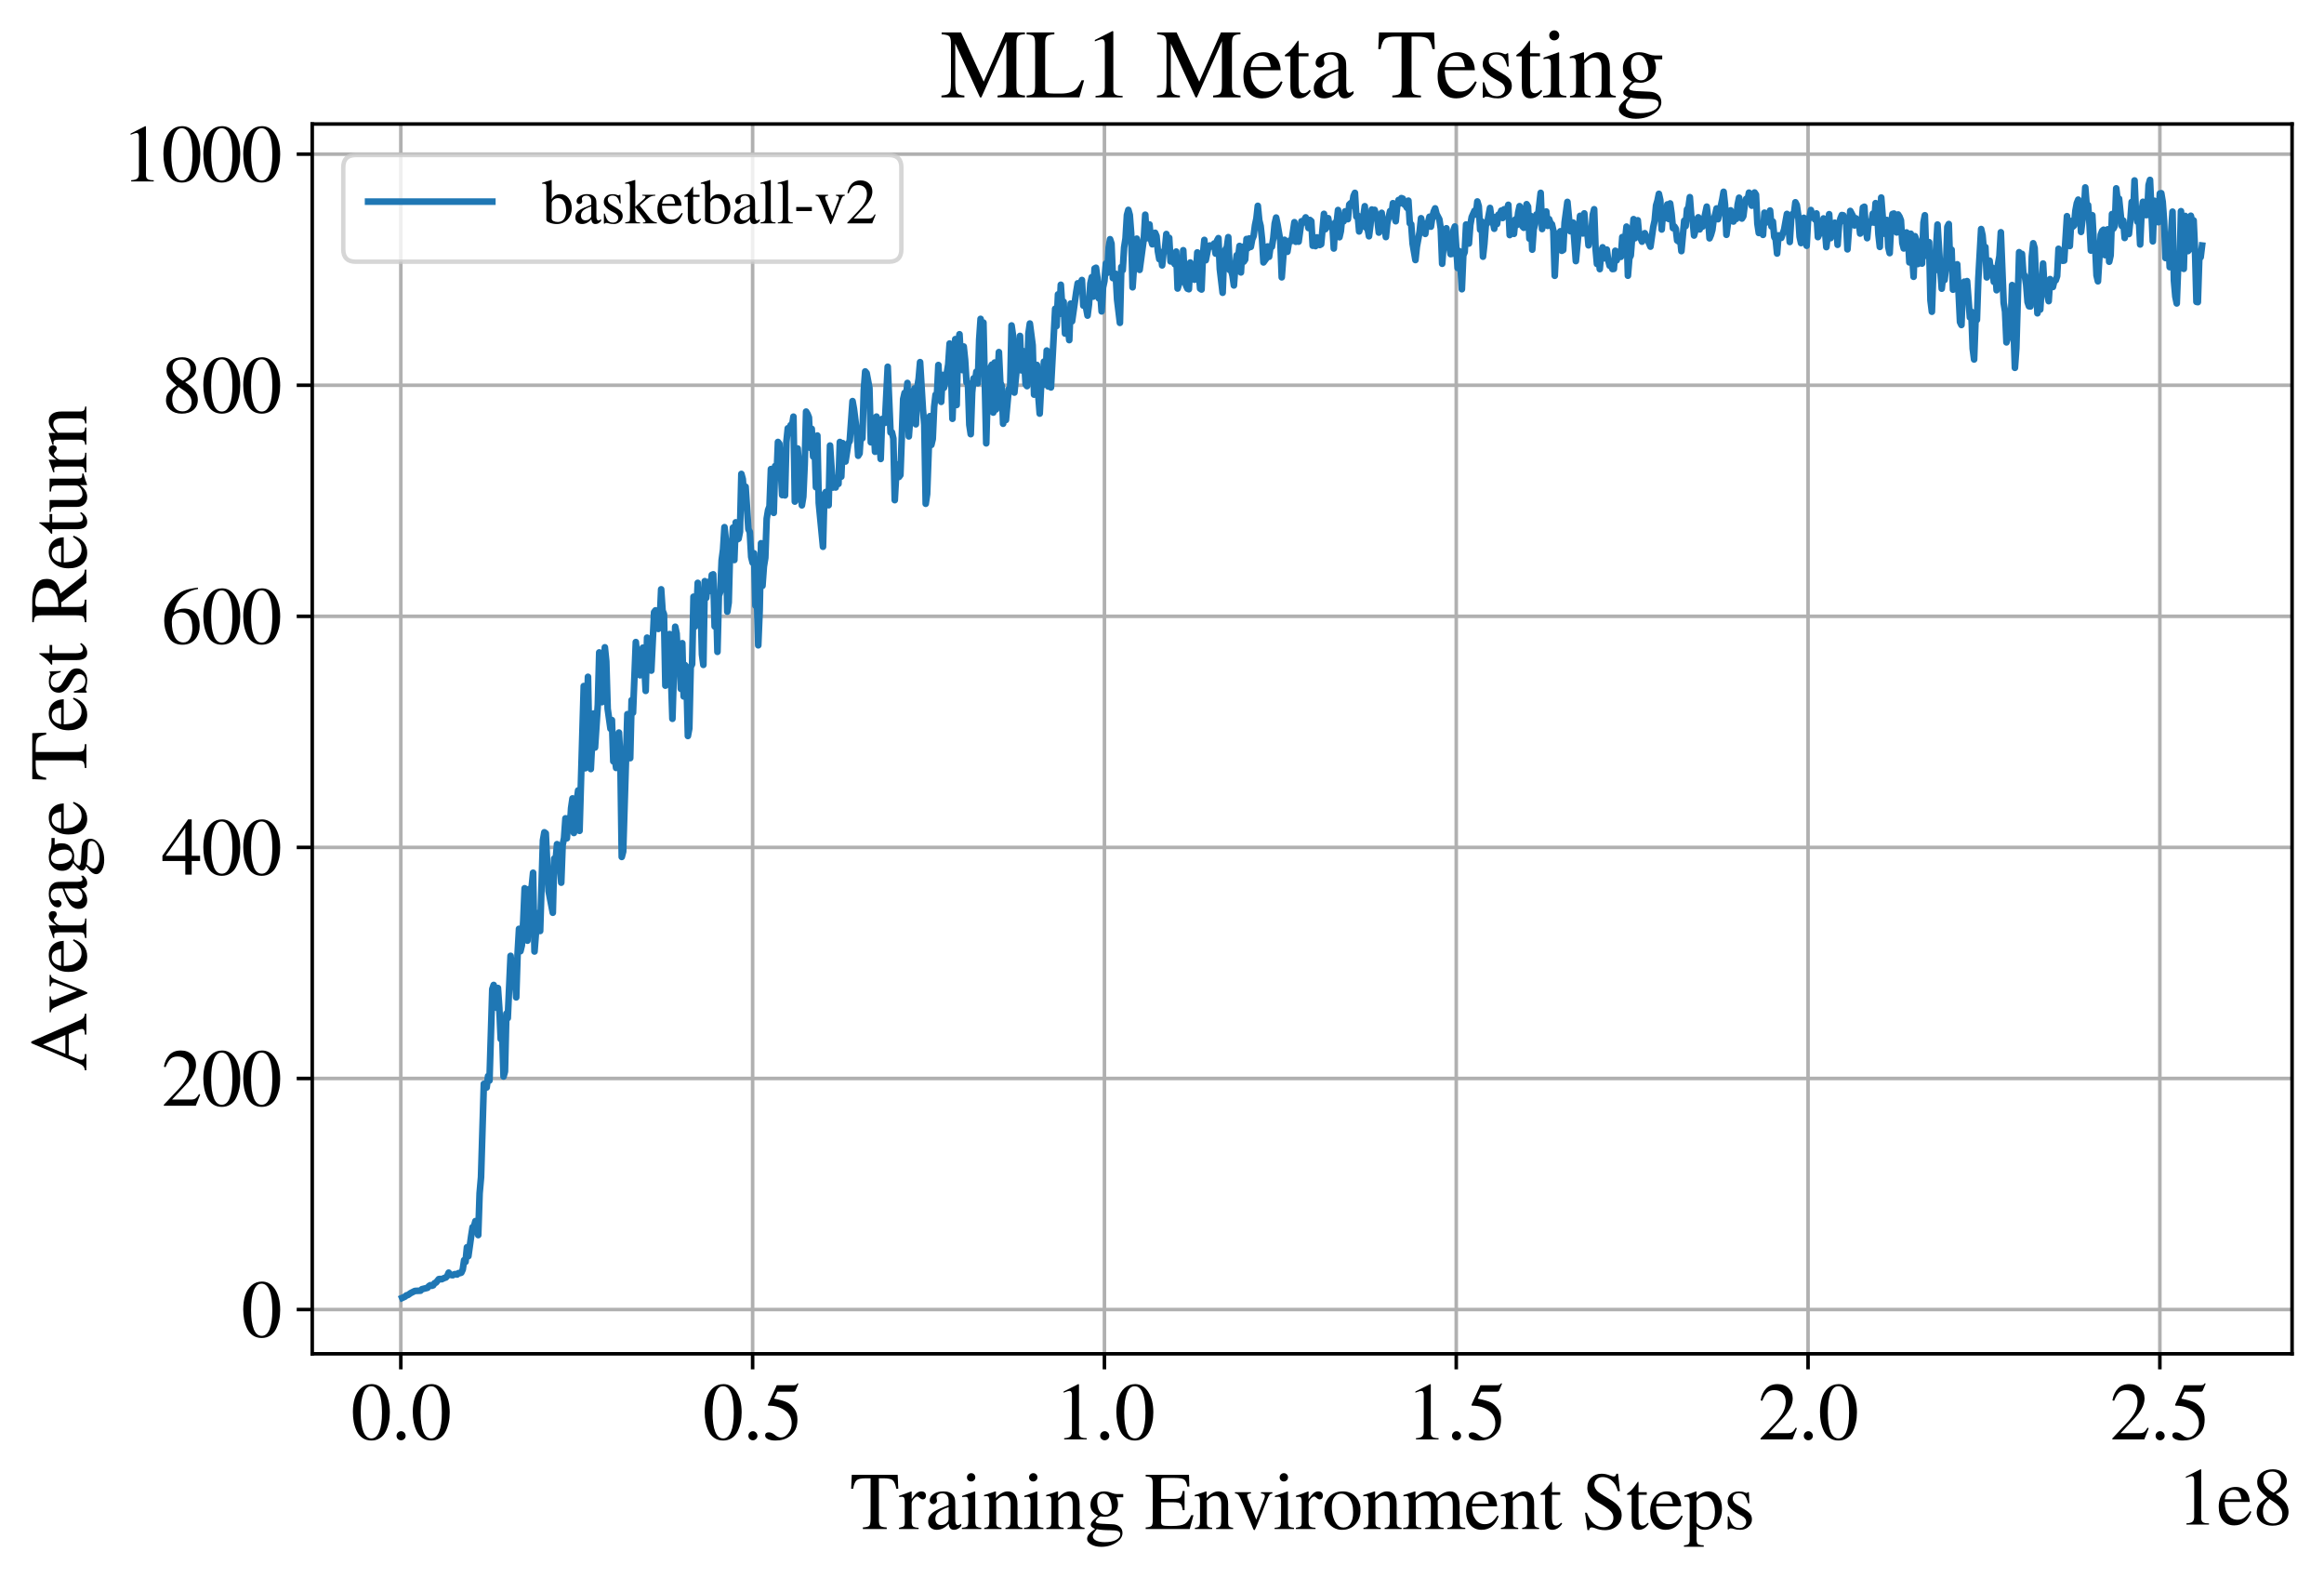 <?xml version="1.0" encoding="utf-8" standalone="no"?>
<!DOCTYPE svg PUBLIC "-//W3C//DTD SVG 1.1//EN"
  "http://www.w3.org/Graphics/SVG/1.1/DTD/svg11.dtd">
<svg xmlns:xlink="http://www.w3.org/1999/xlink" width="524pt" height="355.769pt" viewBox="0 0 524 355.769" xmlns="http://www.w3.org/2000/svg" version="1.1">
 <defs>
  <style type="text/css">*{stroke-linejoin: round; stroke-linecap: butt}</style>
 </defs>
 <g id="figure_1">
  <g id="patch_1">
   <path d="M 0 355.769 
L 524 355.769 
L 524 0 
L 0 0 
z
" style="fill: #ffffff"/>
  </g>
  <g id="axes_1">
   <g id="patch_2">
    <path d="M 70.4 305.152 
L 516.8 305.152 
L 516.8 27.952 
L 70.4 27.952 
z
" style="fill: #ffffff"/>
   </g>
   <g id="matplotlib.axis_1">
    <g id="xtick_1">
     <g id="line2d_1">
      <path d="M 90.374 305.152 
L 90.374 27.952 
" clip-path="url(#p42509409d6)" style="fill: none; stroke: #b0b0b0; stroke-width: 0.8; stroke-linecap: square"/>
     </g>
     <g id="line2d_2">
      <defs>
       <path id="m88dc1e7224" d="M 0 0 
L 0 3.5 
" style="stroke: #000000; stroke-width: 0.8"/>
      </defs>
      <g>
       <use xlink:href="#m88dc1e7224" x="90.374" y="305.152" style="stroke: #000000; stroke-width: 0.8"/>
      </g>
     </g>
     <g id="text_1">
      <!-- 0.0 -->
      <g transform="translate(79.124 324.446)scale(0.18 -0.18)">
       <defs>
        <path id="STIXGeneral-Regular-30" d="M 3046 2112 
Q 3046 1683 2963 1302 
Q 2880 922 2717 602 
Q 2554 282 2266 96 
Q 1978 -90 1600 -90 
Q 1210 -90 915 108 
Q 621 307 461 640 
Q 301 973 227 1350 
Q 154 1728 154 2150 
Q 154 2746 301 3222 
Q 448 3699 790 4012 
Q 1133 4326 1626 4326 
Q 2253 4326 2649 3712 
Q 3046 3098 3046 2112 
z
M 2432 2080 
Q 2432 3091 2217 3625 
Q 2003 4160 1587 4160 
Q 1190 4160 979 3622 
Q 768 3085 768 2106 
Q 768 1120 979 598 
Q 1190 77 1600 77 
Q 2003 77 2217 598 
Q 2432 1120 2432 2080 
z
" transform="scale(0.016)"/>
        <path id="STIXGeneral-Regular-2e" d="M 1158 275 
Q 1158 134 1052 32 
Q 947 -70 800 -70 
Q 653 -70 550 32 
Q 448 134 448 281 
Q 448 429 553 534 
Q 659 640 806 640 
Q 947 640 1052 531 
Q 1158 422 1158 275 
z
" transform="scale(0.016)"/>
       </defs>
       <use xlink:href="#STIXGeneral-Regular-30"/>
       <use xlink:href="#STIXGeneral-Regular-2e" x="50"/>
       <use xlink:href="#STIXGeneral-Regular-30" x="75"/>
      </g>
     </g>
    </g>
    <g id="xtick_2">
     <g id="line2d_3">
      <path d="M 169.697 305.152 
L 169.697 27.952 
" clip-path="url(#p42509409d6)" style="fill: none; stroke: #b0b0b0; stroke-width: 0.8; stroke-linecap: square"/>
     </g>
     <g id="line2d_4">
      <g>
       <use xlink:href="#m88dc1e7224" x="169.697" y="305.152" style="stroke: #000000; stroke-width: 0.8"/>
      </g>
     </g>
     <g id="text_2">
      <!-- 0.5 -->
      <g transform="translate(158.447 324.446)scale(0.18 -0.18)">
       <defs>
        <path id="STIXGeneral-Regular-35" d="M 2803 4358 
L 2573 3814 
Q 2534 3731 2400 3731 
L 1158 3731 
L 902 3187 
Q 1606 3053 1920 2896 
Q 2234 2739 2502 2368 
Q 2726 2061 2726 1555 
Q 2726 1094 2576 780 
Q 2426 467 2099 224 
Q 1664 -90 1011 -90 
Q 646 -90 422 19 
Q 198 128 198 307 
Q 198 550 486 550 
Q 717 550 960 352 
Q 1210 147 1414 147 
Q 1747 147 2012 480 
Q 2278 813 2278 1229 
Q 2278 1843 1850 2189 
Q 1293 2637 486 2637 
Q 410 2637 410 2688 
L 416 2720 
L 1114 4237 
L 2438 4237 
Q 2547 4237 2608 4269 
Q 2669 4301 2746 4403 
L 2803 4358 
z
" transform="scale(0.016)"/>
       </defs>
       <use xlink:href="#STIXGeneral-Regular-30"/>
       <use xlink:href="#STIXGeneral-Regular-2e" x="50"/>
       <use xlink:href="#STIXGeneral-Regular-35" x="75"/>
      </g>
     </g>
    </g>
    <g id="xtick_3">
     <g id="line2d_5">
      <path d="M 249.02 305.152 
L 249.02 27.952 
" clip-path="url(#p42509409d6)" style="fill: none; stroke: #b0b0b0; stroke-width: 0.8; stroke-linecap: square"/>
     </g>
     <g id="line2d_6">
      <g>
       <use xlink:href="#m88dc1e7224" x="249.02" y="305.152" style="stroke: #000000; stroke-width: 0.8"/>
      </g>
     </g>
     <g id="text_3">
      <!-- 1.0 -->
      <g transform="translate(237.77 324.446)scale(0.18 -0.18)">
       <defs>
        <path id="STIXGeneral-Regular-31" d="M 2522 0 
L 755 0 
L 755 96 
Q 1107 115 1235 227 
Q 1363 339 1363 608 
L 1363 3482 
Q 1363 3795 1171 3795 
Q 1082 3795 883 3718 
L 710 3654 
L 710 3744 
L 1856 4326 
L 1914 4307 
L 1914 486 
Q 1914 275 2042 185 
Q 2170 96 2522 96 
L 2522 0 
z
" transform="scale(0.016)"/>
       </defs>
       <use xlink:href="#STIXGeneral-Regular-31"/>
       <use xlink:href="#STIXGeneral-Regular-2e" x="50"/>
       <use xlink:href="#STIXGeneral-Regular-30" x="75"/>
      </g>
     </g>
    </g>
    <g id="xtick_4">
     <g id="line2d_7">
      <path d="M 328.344 305.152 
L 328.344 27.952 
" clip-path="url(#p42509409d6)" style="fill: none; stroke: #b0b0b0; stroke-width: 0.8; stroke-linecap: square"/>
     </g>
     <g id="line2d_8">
      <g>
       <use xlink:href="#m88dc1e7224" x="328.344" y="305.152" style="stroke: #000000; stroke-width: 0.8"/>
      </g>
     </g>
     <g id="text_4">
      <!-- 1.5 -->
      <g transform="translate(317.094 324.446)scale(0.18 -0.18)">
       <use xlink:href="#STIXGeneral-Regular-31"/>
       <use xlink:href="#STIXGeneral-Regular-2e" x="50"/>
       <use xlink:href="#STIXGeneral-Regular-35" x="75"/>
      </g>
     </g>
    </g>
    <g id="xtick_5">
     <g id="line2d_9">
      <path d="M 407.667 305.152 
L 407.667 27.952 
" clip-path="url(#p42509409d6)" style="fill: none; stroke: #b0b0b0; stroke-width: 0.8; stroke-linecap: square"/>
     </g>
     <g id="line2d_10">
      <g>
       <use xlink:href="#m88dc1e7224" x="407.667" y="305.152" style="stroke: #000000; stroke-width: 0.8"/>
      </g>
     </g>
     <g id="text_5">
      <!-- 2.0 -->
      <g transform="translate(396.417 324.446)scale(0.18 -0.18)">
       <defs>
        <path id="STIXGeneral-Regular-32" d="M 3034 877 
L 2688 0 
L 186 0 
L 186 77 
L 1325 1286 
Q 1773 1754 1965 2144 
Q 2157 2534 2157 2950 
Q 2157 3379 1920 3616 
Q 1683 3853 1267 3853 
Q 922 3853 720 3673 
Q 518 3494 326 3021 
L 192 3053 
Q 301 3648 630 3987 
Q 960 4326 1523 4326 
Q 2054 4326 2380 4006 
Q 2707 3686 2707 3200 
Q 2707 2477 1888 1613 
L 832 486 
L 2330 486 
Q 2541 486 2665 569 
Q 2790 653 2944 915 
L 3034 877 
z
" transform="scale(0.016)"/>
       </defs>
       <use xlink:href="#STIXGeneral-Regular-32"/>
       <use xlink:href="#STIXGeneral-Regular-2e" x="50"/>
       <use xlink:href="#STIXGeneral-Regular-30" x="75"/>
      </g>
     </g>
    </g>
    <g id="xtick_6">
     <g id="line2d_11">
      <path d="M 486.99 305.152 
L 486.99 27.952 
" clip-path="url(#p42509409d6)" style="fill: none; stroke: #b0b0b0; stroke-width: 0.8; stroke-linecap: square"/>
     </g>
     <g id="line2d_12">
      <g>
       <use xlink:href="#m88dc1e7224" x="486.99" y="305.152" style="stroke: #000000; stroke-width: 0.8"/>
      </g>
     </g>
     <g id="text_6">
      <!-- 2.5 -->
      <g transform="translate(475.74 324.446)scale(0.18 -0.18)">
       <use xlink:href="#STIXGeneral-Regular-32"/>
       <use xlink:href="#STIXGeneral-Regular-2e" x="50"/>
       <use xlink:href="#STIXGeneral-Regular-35" x="75"/>
      </g>
     </g>
    </g>
    <g id="text_7">
     <!-- Training Environment Steps -->
     <g transform="translate(191.605 344.646)scale(0.18 -0.18)">
      <defs>
       <path id="STIXGeneral-Regular-54" d="M 3795 3149 
L 3642 3149 
Q 3539 3674 3353 3821 
Q 3168 3968 2656 3968 
L 2278 3968 
L 2278 710 
Q 2278 346 2387 243 
Q 2496 141 2893 122 
L 2893 0 
L 1024 0 
L 1024 122 
Q 1427 147 1526 256 
Q 1626 365 1626 787 
L 1626 3968 
L 1242 3968 
Q 723 3968 540 3817 
Q 358 3667 262 3149 
L 109 3149 
L 154 4237 
L 3750 4237 
L 3795 3149 
z
" transform="scale(0.016)"/>
       <path id="STIXGeneral-Regular-72" d="M 1024 2931 
L 1024 2342 
Q 1267 2688 1430 2816 
Q 1594 2944 1792 2944 
Q 1958 2944 2051 2854 
Q 2144 2765 2144 2605 
Q 2144 2470 2077 2393 
Q 2010 2317 1894 2317 
Q 1773 2317 1638 2445 
Q 1536 2541 1472 2541 
Q 1338 2541 1181 2355 
Q 1024 2170 1024 2016 
L 1024 576 
Q 1024 301 1133 205 
Q 1242 109 1568 96 
L 1568 0 
L 32 0 
L 32 96 
Q 339 154 412 224 
Q 486 294 486 538 
L 486 2138 
Q 486 2349 438 2435 
Q 390 2522 269 2522 
Q 166 2522 45 2496 
L 45 2598 
Q 448 2726 992 2944 
L 1024 2931 
z
" transform="scale(0.016)"/>
       <path id="STIXGeneral-Regular-61" d="M 2829 422 
L 2829 243 
Q 2586 -64 2253 -64 
Q 1888 -64 1843 403 
L 1837 403 
Q 1427 -64 909 -64 
Q 608 -64 422 112 
Q 237 288 237 602 
Q 237 1050 685 1350 
Q 992 1555 1837 1869 
L 1837 2214 
Q 1837 2502 1699 2646 
Q 1562 2790 1338 2790 
Q 1146 2790 1018 2697 
Q 890 2605 890 2477 
Q 890 2419 909 2348 
Q 928 2278 928 2208 
Q 928 2112 841 2029 
Q 755 1946 634 1946 
Q 525 1946 441 2029 
Q 358 2112 358 2240 
Q 358 2547 685 2752 
Q 986 2944 1421 2944 
Q 1939 2944 2176 2656 
Q 2291 2522 2323 2384 
Q 2355 2246 2355 1946 
L 2355 723 
Q 2355 301 2554 301 
Q 2682 301 2829 422 
z
M 1837 813 
L 1837 1715 
Q 1248 1510 1018 1293 
Q 800 1094 800 800 
Q 800 557 921 432 
Q 1043 307 1242 307 
Q 1453 307 1613 410 
Q 1747 506 1792 589 
Q 1837 672 1837 813 
z
" transform="scale(0.016)"/>
       <path id="STIXGeneral-Regular-69" d="M 1152 4045 
Q 1152 3904 1056 3811 
Q 960 3718 819 3718 
Q 685 3718 592 3811 
Q 499 3904 499 4045 
Q 499 4179 595 4275 
Q 691 4371 826 4371 
Q 966 4371 1059 4275 
Q 1152 4179 1152 4045 
z
M 1619 0 
L 102 0 
L 102 96 
Q 435 115 521 211 
Q 608 307 608 666 
L 608 2118 
Q 608 2342 563 2432 
Q 518 2522 397 2522 
Q 243 2522 128 2490 
L 128 2592 
L 1120 2944 
L 1146 2918 
L 1146 672 
Q 1146 314 1226 218 
Q 1306 122 1619 96 
L 1619 0 
z
" transform="scale(0.016)"/>
       <path id="STIXGeneral-Regular-6e" d="M 3104 0 
L 1773 0 
L 1779 96 
Q 2016 115 2096 233 
Q 2176 352 2176 672 
L 2176 1946 
Q 2176 2592 1709 2592 
Q 1549 2592 1408 2515 
Q 1267 2438 1050 2227 
L 1050 461 
Q 1050 269 1136 192 
Q 1222 115 1466 96 
L 1466 0 
L 115 0 
L 115 96 
Q 358 115 435 214 
Q 512 314 512 602 
L 512 2157 
Q 512 2394 467 2483 
Q 422 2573 288 2573 
Q 160 2573 102 2547 
L 102 2656 
Q 550 2784 979 2944 
L 1030 2925 
L 1030 2426 
L 1037 2426 
Q 1491 2944 1958 2944 
Q 2323 2944 2518 2688 
Q 2714 2432 2714 1958 
L 2714 544 
Q 2714 288 2790 205 
Q 2867 122 3104 96 
L 3104 0 
z
" transform="scale(0.016)"/>
       <path id="STIXGeneral-Regular-67" d="M 3008 2483 
L 2477 2483 
Q 2598 2208 2598 1946 
Q 2598 1453 2265 1203 
Q 1933 954 1600 954 
Q 1530 954 1357 973 
L 1235 986 
Q 1107 947 979 812 
Q 851 678 851 582 
Q 851 435 1350 410 
L 2176 371 
Q 2528 358 2739 172 
Q 2950 -13 2950 -314 
Q 2950 -685 2566 -986 
Q 2035 -1395 1286 -1395 
Q 826 -1395 502 -1212 
Q 179 -1030 179 -774 
Q 179 -595 320 -419 
Q 461 -243 806 6 
Q 602 102 534 172 
Q 467 243 467 346 
Q 467 531 762 787 
Q 909 915 1037 1043 
Q 717 1203 579 1401 
Q 442 1600 442 1901 
Q 442 2336 752 2640 
Q 1062 2944 1510 2944 
Q 1766 2944 2022 2848 
L 2163 2797 
Q 2349 2733 2515 2733 
L 3008 2733 
L 3008 2483 
z
M 973 2163 
L 973 2144 
Q 973 1683 1155 1398 
Q 1338 1114 1632 1114 
Q 1850 1114 1978 1270 
Q 2106 1427 2106 1690 
Q 2106 2112 1914 2464 
Q 1754 2765 1446 2765 
Q 1222 2765 1097 2605 
Q 973 2445 973 2163 
z
M 2771 -410 
Q 2771 -230 2595 -163 
Q 2419 -96 1978 -96 
Q 1344 -96 941 -13 
Q 749 -243 688 -348 
Q 627 -454 627 -563 
Q 627 -774 880 -902 
Q 1133 -1030 1555 -1030 
Q 2099 -1030 2435 -860 
Q 2771 -691 2771 -410 
z
" transform="scale(0.016)"/>
       <path id="STIXGeneral-Regular-20" transform="scale(0.016)"/>
       <path id="STIXGeneral-Regular-45" d="M 3821 1082 
L 3526 0 
L 77 0 
L 77 122 
Q 442 147 538 252 
Q 634 358 634 730 
L 634 3520 
Q 634 3878 534 3987 
Q 435 4096 77 4115 
L 77 4237 
L 3469 4237 
L 3494 3322 
L 3334 3322 
Q 3264 3750 3085 3872 
Q 2906 3994 2349 3994 
L 1510 3994 
Q 1370 3994 1328 3952 
Q 1286 3910 1286 3763 
L 1286 2355 
L 2253 2355 
Q 2656 2355 2787 2470 
Q 2918 2586 2976 2970 
L 3123 2970 
L 3123 1472 
L 2976 1472 
Q 2918 1875 2790 1984 
Q 2662 2093 2253 2093 
L 1286 2093 
L 1286 538 
Q 1286 346 1420 291 
Q 1555 237 1933 237 
L 2163 237 
Q 2848 237 3136 403 
Q 3424 570 3642 1082 
L 3821 1082 
z
" transform="scale(0.016)"/>
       <path id="STIXGeneral-Regular-76" d="M 3053 2880 
L 3053 2784 
Q 2906 2771 2835 2688 
Q 2765 2605 2637 2285 
L 1818 230 
Q 1690 -90 1638 -90 
Q 1587 -90 1523 77 
Q 1510 96 1497 141 
Q 1485 186 1472 211 
L 704 2048 
Q 499 2534 403 2652 
Q 307 2771 122 2784 
L 122 2880 
L 1376 2880 
L 1376 2784 
Q 1210 2771 1146 2732 
Q 1082 2694 1082 2611 
Q 1082 2509 1139 2368 
L 1792 730 
L 2426 2387 
Q 2464 2483 2464 2579 
Q 2464 2758 2163 2784 
L 2163 2880 
L 3053 2880 
z
" transform="scale(0.016)"/>
       <path id="STIXGeneral-Regular-6f" d="M 3008 1478 
Q 3008 806 2608 371 
Q 2208 -64 1568 -64 
Q 979 -64 582 368 
Q 186 800 186 1459 
Q 186 2125 582 2534 
Q 979 2944 1626 2944 
Q 2221 2944 2614 2537 
Q 3008 2131 3008 1478 
z
M 2432 1306 
Q 2432 2035 2112 2445 
Q 1856 2765 1504 2765 
Q 1171 2765 966 2493 
Q 762 2221 762 1747 
Q 762 928 1101 435 
Q 1318 115 1677 115 
Q 2029 115 2230 432 
Q 2432 749 2432 1306 
z
" transform="scale(0.016)"/>
       <path id="STIXGeneral-Regular-6d" d="M 4960 0 
L 3565 0 
L 3565 96 
Q 3834 122 3907 208 
Q 3981 294 3981 576 
L 3981 1894 
Q 3981 2278 3869 2444 
Q 3757 2611 3488 2611 
Q 3264 2611 3107 2521 
Q 2950 2432 2803 2221 
L 2803 608 
Q 2803 301 2896 201 
Q 2989 102 3264 96 
L 3264 0 
L 1830 0 
L 1830 96 
Q 2112 115 2189 188 
Q 2266 262 2266 550 
L 2266 1901 
Q 2266 2611 1850 2611 
Q 1670 2611 1468 2531 
Q 1267 2451 1171 2336 
Q 1088 2240 1088 2227 
L 1088 448 
Q 1088 243 1177 176 
Q 1267 109 1523 96 
L 1523 0 
L 102 0 
L 102 96 
Q 371 102 460 195 
Q 550 288 550 563 
L 550 2150 
Q 550 2387 499 2480 
Q 448 2573 326 2573 
Q 230 2573 122 2547 
L 122 2656 
Q 557 2778 1011 2944 
L 1062 2925 
L 1062 2451 
L 1075 2451 
Q 1363 2752 1584 2848 
Q 1805 2944 2054 2944 
Q 2560 2944 2733 2406 
Q 3232 2944 3776 2944 
Q 4518 2944 4518 1792 
L 4518 493 
Q 4518 282 4582 202 
Q 4646 122 4794 109 
L 4960 96 
L 4960 0 
z
" transform="scale(0.016)"/>
       <path id="STIXGeneral-Regular-65" d="M 2611 1050 
L 2714 1005 
Q 2330 -64 1376 -64 
Q 813 -64 486 329 
Q 160 723 160 1389 
Q 160 2074 525 2509 
Q 890 2944 1485 2944 
Q 2061 2944 2374 2502 
Q 2560 2246 2592 1773 
L 621 1773 
Q 646 1370 700 1158 
Q 755 947 915 730 
Q 1184 378 1626 378 
Q 1939 378 2153 531 
Q 2368 685 2611 1050 
z
M 634 1978 
L 1939 1978 
Q 1882 2381 1750 2547 
Q 1619 2714 1312 2714 
Q 1043 2714 864 2525 
Q 685 2336 634 1978 
z
" transform="scale(0.016)"/>
       <path id="STIXGeneral-Regular-74" d="M 1702 493 
L 1786 422 
Q 1478 -64 1011 -64 
Q 448 -64 448 749 
L 448 2675 
L 109 2675 
Q 83 2694 83 2720 
Q 83 2771 192 2842 
Q 435 2982 813 3526 
Q 826 3546 874 3606 
Q 922 3667 941 3706 
Q 986 3706 986 3622 
L 986 2880 
L 1632 2880 
L 1632 2675 
L 986 2675 
L 986 845 
Q 986 538 1062 403 
Q 1139 269 1318 269 
Q 1510 269 1702 493 
z
" transform="scale(0.016)"/>
       <path id="STIXGeneral-Regular-53" d="M 3002 2963 
L 2842 2963 
Q 2733 3360 2579 3565 
Q 2189 4064 1651 4064 
Q 1357 4064 1181 3894 
Q 1005 3725 1005 3456 
Q 1005 3328 1069 3206 
Q 1133 3085 1206 2998 
Q 1280 2912 1465 2784 
Q 1651 2656 1766 2589 
Q 1882 2522 2150 2362 
Q 2669 2061 2905 1763 
Q 3142 1466 3142 1107 
Q 3142 576 2771 243 
Q 2400 -90 1837 -90 
Q 1421 -90 1082 58 
Q 915 128 781 128 
Q 704 128 653 70 
Q 602 13 602 -83 
L 461 -83 
L 275 1274 
L 416 1274 
Q 845 141 1734 141 
Q 2074 141 2285 342 
Q 2496 544 2496 858 
Q 2496 1158 2310 1363 
Q 2003 1696 1235 2106 
Q 454 2522 454 3206 
Q 454 3718 768 4022 
Q 1082 4326 1568 4326 
Q 1907 4326 2240 4186 
Q 2413 4109 2522 4109 
Q 2688 4109 2726 4326 
L 2861 4326 
L 3002 2963 
z
" transform="scale(0.016)"/>
       <path id="STIXGeneral-Regular-70" d="M 1018 2931 
L 1018 2438 
Q 1421 2944 1939 2944 
Q 2406 2944 2707 2560 
Q 3008 2176 3008 1581 
Q 3008 883 2621 409 
Q 2234 -64 1664 -64 
Q 1466 -64 1328 -6 
Q 1190 51 1018 211 
L 1018 -794 
Q 1018 -1094 1120 -1180 
Q 1222 -1267 1581 -1274 
L 1581 -1389 
L 32 -1389 
L 32 -1280 
Q 314 -1254 397 -1171 
Q 480 -1088 480 -838 
L 480 2157 
Q 480 2381 429 2451 
Q 378 2522 218 2522 
Q 115 2522 58 2515 
L 58 2618 
Q 506 2752 979 2944 
L 1018 2931 
z
M 1018 2138 
L 1018 563 
Q 1018 422 1238 281 
Q 1459 141 1683 141 
Q 2029 141 2243 467 
Q 2458 794 2458 1325 
Q 2458 1888 2243 2224 
Q 2029 2560 1670 2560 
Q 1446 2560 1232 2419 
Q 1018 2278 1018 2138 
z
" transform="scale(0.016)"/>
       <path id="STIXGeneral-Regular-73" d="M 998 1926 
L 1664 1523 
Q 1984 1331 2105 1164 
Q 2227 998 2227 736 
Q 2227 416 1961 176 
Q 1696 -64 1331 -64 
Q 1030 -64 864 -6 
Q 691 51 570 51 
Q 461 51 416 -26 
L 333 -26 
L 333 979 
L 435 979 
Q 538 512 730 294 
Q 922 77 1248 77 
Q 1485 77 1632 211 
Q 1779 346 1779 550 
Q 1779 845 1440 1030 
L 1094 1222 
Q 326 1651 326 2150 
Q 326 2522 566 2730 
Q 806 2938 1210 2938 
Q 1491 2938 1638 2867 
Q 1754 2816 1818 2816 
Q 1862 2816 1920 2880 
L 1990 2880 
L 2022 2010 
L 1926 2010 
Q 1818 2445 1654 2621 
Q 1491 2797 1203 2797 
Q 986 2797 854 2688 
Q 723 2579 723 2362 
Q 723 2253 796 2128 
Q 870 2003 998 1926 
z
" transform="scale(0.016)"/>
      </defs>
      <use xlink:href="#STIXGeneral-Regular-54"/>
      <use xlink:href="#STIXGeneral-Regular-72" x="61.1"/>
      <use xlink:href="#STIXGeneral-Regular-61" x="94.4"/>
      <use xlink:href="#STIXGeneral-Regular-69" x="138.8"/>
      <use xlink:href="#STIXGeneral-Regular-6e" x="166.6"/>
      <use xlink:href="#STIXGeneral-Regular-69" x="216.6"/>
      <use xlink:href="#STIXGeneral-Regular-6e" x="244.4"/>
      <use xlink:href="#STIXGeneral-Regular-67" x="294.4"/>
      <use xlink:href="#STIXGeneral-Regular-20" x="344.4"/>
      <use xlink:href="#STIXGeneral-Regular-45" x="369.4"/>
      <use xlink:href="#STIXGeneral-Regular-6e" x="430.5"/>
      <use xlink:href="#STIXGeneral-Regular-76" x="480.5"/>
      <use xlink:href="#STIXGeneral-Regular-69" x="530.5"/>
      <use xlink:href="#STIXGeneral-Regular-72" x="558.3"/>
      <use xlink:href="#STIXGeneral-Regular-6f" x="591.6"/>
      <use xlink:href="#STIXGeneral-Regular-6e" x="641.6"/>
      <use xlink:href="#STIXGeneral-Regular-6d" x="691.6"/>
      <use xlink:href="#STIXGeneral-Regular-65" x="769.4"/>
      <use xlink:href="#STIXGeneral-Regular-6e" x="813.8"/>
      <use xlink:href="#STIXGeneral-Regular-74" x="863.8"/>
      <use xlink:href="#STIXGeneral-Regular-20" x="891.6"/>
      <use xlink:href="#STIXGeneral-Regular-53" x="916.6"/>
      <use xlink:href="#STIXGeneral-Regular-74" x="972.2"/>
      <use xlink:href="#STIXGeneral-Regular-65" x="1000"/>
      <use xlink:href="#STIXGeneral-Regular-70" x="1044.4"/>
      <use xlink:href="#STIXGeneral-Regular-73" x="1094.4"/>
     </g>
    </g>
    <g id="text_8">
     <!-- 1e8 -->
     <g transform="translate(490.807 343.646)scale(0.18 -0.18)">
      <defs>
       <path id="STIXGeneral-Regular-38" d="M 2848 992 
Q 2848 499 2505 204 
Q 2163 -90 1587 -90 
Q 1050 -90 704 204 
Q 358 499 358 954 
Q 358 1293 524 1533 
Q 691 1773 1190 2125 
Q 710 2522 553 2765 
Q 397 3008 397 3328 
Q 397 3782 745 4054 
Q 1094 4326 1638 4326 
Q 2106 4326 2410 4060 
Q 2714 3795 2714 3411 
Q 2714 3059 2531 2848 
Q 2349 2637 1856 2374 
Q 2432 1990 2640 1689 
Q 2848 1389 2848 992 
z
M 2272 3411 
Q 2272 3744 2086 3945 
Q 1901 4147 1574 4147 
Q 1248 4147 1059 3977 
Q 870 3808 870 3513 
Q 870 3219 1059 2979 
Q 1248 2739 1670 2490 
Q 1997 2682 2134 2896 
Q 2272 3110 2272 3411 
z
M 1734 1741 
L 1357 1997 
Q 1075 1766 960 1545 
Q 845 1325 845 1011 
Q 845 576 1065 333 
Q 1286 90 1658 90 
Q 1971 90 2166 285 
Q 2362 480 2362 794 
Q 2362 1082 2214 1299 
Q 2067 1517 1734 1741 
z
" transform="scale(0.016)"/>
      </defs>
      <use xlink:href="#STIXGeneral-Regular-31"/>
      <use xlink:href="#STIXGeneral-Regular-65" x="50"/>
      <use xlink:href="#STIXGeneral-Regular-38" x="94.4"/>
     </g>
    </g>
   </g>
   <g id="matplotlib.axis_2">
    <g id="ytick_1">
     <g id="line2d_13">
      <path d="M 70.4 295.183 
L 516.8 295.183 
" clip-path="url(#p42509409d6)" style="fill: none; stroke: #b0b0b0; stroke-width: 0.8; stroke-linecap: square"/>
     </g>
     <g id="line2d_14">
      <defs>
       <path id="m613dbfbc83" d="M 0 0 
L -3.5 0 
" style="stroke: #000000; stroke-width: 0.8"/>
      </defs>
      <g>
       <use xlink:href="#m613dbfbc83" x="70.4" y="295.183" style="stroke: #000000; stroke-width: 0.8"/>
      </g>
     </g>
     <g id="text_9">
      <!-- 0 -->
      <g transform="translate(54.4 301.33)scale(0.18 -0.18)">
       <use xlink:href="#STIXGeneral-Regular-30"/>
      </g>
     </g>
    </g>
    <g id="ytick_2">
     <g id="line2d_15">
      <path d="M 70.4 243.096 
L 516.8 243.096 
" clip-path="url(#p42509409d6)" style="fill: none; stroke: #b0b0b0; stroke-width: 0.8; stroke-linecap: square"/>
     </g>
     <g id="line2d_16">
      <g>
       <use xlink:href="#m613dbfbc83" x="70.4" y="243.096" style="stroke: #000000; stroke-width: 0.8"/>
      </g>
     </g>
     <g id="text_10">
      <!-- 200 -->
      <g transform="translate(36.4 249.243)scale(0.18 -0.18)">
       <use xlink:href="#STIXGeneral-Regular-32"/>
       <use xlink:href="#STIXGeneral-Regular-30" x="50"/>
       <use xlink:href="#STIXGeneral-Regular-30" x="100"/>
      </g>
     </g>
    </g>
    <g id="ytick_3">
     <g id="line2d_17">
      <path d="M 70.4 191.01 
L 516.8 191.01 
" clip-path="url(#p42509409d6)" style="fill: none; stroke: #b0b0b0; stroke-width: 0.8; stroke-linecap: square"/>
     </g>
     <g id="line2d_18">
      <g>
       <use xlink:href="#m613dbfbc83" x="70.4" y="191.01" style="stroke: #000000; stroke-width: 0.8"/>
      </g>
     </g>
     <g id="text_11">
      <!-- 400 -->
      <g transform="translate(36.4 197.156)scale(0.18 -0.18)">
       <defs>
        <path id="STIXGeneral-Regular-34" d="M 3027 1069 
L 2368 1069 
L 2368 0 
L 1869 0 
L 1869 1069 
L 77 1069 
L 77 1478 
L 2086 4326 
L 2368 4326 
L 2368 1478 
L 3027 1478 
L 3027 1069 
z
M 1869 1478 
L 1869 3674 
L 333 1478 
L 1869 1478 
z
" transform="scale(0.016)"/>
       </defs>
       <use xlink:href="#STIXGeneral-Regular-34"/>
       <use xlink:href="#STIXGeneral-Regular-30" x="50"/>
       <use xlink:href="#STIXGeneral-Regular-30" x="100"/>
      </g>
     </g>
    </g>
    <g id="ytick_4">
     <g id="line2d_19">
      <path d="M 70.4 138.923 
L 516.8 138.923 
" clip-path="url(#p42509409d6)" style="fill: none; stroke: #b0b0b0; stroke-width: 0.8; stroke-linecap: square"/>
     </g>
     <g id="line2d_20">
      <g>
       <use xlink:href="#m613dbfbc83" x="70.4" y="138.923" style="stroke: #000000; stroke-width: 0.8"/>
      </g>
     </g>
     <g id="text_12">
      <!-- 600 -->
      <g transform="translate(36.4 145.069)scale(0.18 -0.18)">
       <defs>
        <path id="STIXGeneral-Regular-36" d="M 2854 4378 
L 2867 4275 
Q 2112 4154 1606 3664 
Q 1101 3174 973 2451 
Q 1344 2739 1786 2739 
Q 2349 2739 2672 2380 
Q 2995 2022 2995 1402 
Q 2995 774 2669 378 
Q 2291 -90 1651 -90 
Q 870 -90 518 557 
Q 218 1107 218 1786 
Q 218 2835 915 3552 
Q 1312 3962 1731 4131 
Q 2150 4301 2854 4378 
z
M 2419 1203 
Q 2419 2445 1555 2445 
Q 1235 2445 1024 2275 
Q 813 2106 813 1702 
Q 813 954 1046 522 
Q 1280 90 1722 90 
Q 2061 90 2240 394 
Q 2419 698 2419 1203 
z
" transform="scale(0.016)"/>
       </defs>
       <use xlink:href="#STIXGeneral-Regular-36"/>
       <use xlink:href="#STIXGeneral-Regular-30" x="50"/>
       <use xlink:href="#STIXGeneral-Regular-30" x="100"/>
      </g>
     </g>
    </g>
    <g id="ytick_5">
     <g id="line2d_21">
      <path d="M 70.4 86.836 
L 516.8 86.836 
" clip-path="url(#p42509409d6)" style="fill: none; stroke: #b0b0b0; stroke-width: 0.8; stroke-linecap: square"/>
     </g>
     <g id="line2d_22">
      <g>
       <use xlink:href="#m613dbfbc83" x="70.4" y="86.836" style="stroke: #000000; stroke-width: 0.8"/>
      </g>
     </g>
     <g id="text_13">
      <!-- 800 -->
      <g transform="translate(36.4 92.983)scale(0.18 -0.18)">
       <use xlink:href="#STIXGeneral-Regular-38"/>
       <use xlink:href="#STIXGeneral-Regular-30" x="50"/>
       <use xlink:href="#STIXGeneral-Regular-30" x="100"/>
      </g>
     </g>
    </g>
    <g id="ytick_6">
     <g id="line2d_23">
      <path d="M 70.4 34.749 
L 516.8 34.749 
" clip-path="url(#p42509409d6)" style="fill: none; stroke: #b0b0b0; stroke-width: 0.8; stroke-linecap: square"/>
     </g>
     <g id="line2d_24">
      <g>
       <use xlink:href="#m613dbfbc83" x="70.4" y="34.749" style="stroke: #000000; stroke-width: 0.8"/>
      </g>
     </g>
     <g id="text_14">
      <!-- 1000 -->
      <g transform="translate(27.4 40.896)scale(0.18 -0.18)">
       <use xlink:href="#STIXGeneral-Regular-31"/>
       <use xlink:href="#STIXGeneral-Regular-30" x="50"/>
       <use xlink:href="#STIXGeneral-Regular-30" x="100"/>
       <use xlink:href="#STIXGeneral-Regular-30" x="150"/>
      </g>
     </g>
    </g>
    <g id="text_15">
     <!-- Average Test Return -->
     <g transform="translate(19.477 241.533)rotate(-90)scale(0.18 -0.18)">
      <defs>
       <path id="STIXGeneral-Regular-41" d="M 4525 0 
L 2893 0 
L 2893 122 
Q 3149 122 3245 179 
Q 3334 224 3334 333 
Q 3334 499 3213 781 
L 2950 1382 
L 1274 1382 
L 979 653 
Q 922 506 922 384 
Q 922 237 1027 179 
Q 1133 122 1370 122 
L 1370 0 
L 96 0 
L 96 122 
Q 365 147 486 316 
Q 608 486 902 1190 
L 2221 4314 
L 2349 4314 
L 3923 710 
Q 4064 378 4176 262 
Q 4288 147 4525 122 
L 4525 0 
z
M 2861 1645 
L 2118 3405 
L 1382 1645 
L 2861 1645 
z
" transform="scale(0.016)"/>
       <path id="STIXGeneral-Regular-52" d="M 4224 0 
L 3187 0 
L 1664 1971 
L 1306 1958 
L 1306 717 
Q 1306 352 1405 249 
Q 1504 147 1875 122 
L 1875 0 
L 109 0 
L 109 122 
Q 474 154 563 262 
Q 653 371 653 794 
L 653 3526 
Q 653 3885 563 3987 
Q 474 4090 109 4115 
L 109 4237 
L 1850 4237 
Q 2726 4237 3187 3859 
Q 3501 3603 3501 3091 
Q 3501 2221 2342 2042 
L 3622 422 
Q 3757 256 3878 198 
Q 4000 141 4224 122 
L 4224 0 
z
M 1306 3731 
L 1306 2195 
Q 1766 2202 1990 2246 
Q 2214 2291 2438 2413 
Q 2803 2618 2803 3142 
Q 2803 4000 1632 4000 
Q 1459 4000 1382 3945 
Q 1306 3891 1306 3731 
z
" transform="scale(0.016)"/>
       <path id="STIXGeneral-Regular-75" d="M 3072 320 
L 3072 230 
Q 2573 96 2195 -58 
L 2163 -38 
L 2163 486 
L 2150 486 
Q 1747 -64 1235 -64 
Q 870 -64 662 160 
Q 454 384 454 755 
L 454 2362 
Q 454 2598 371 2688 
Q 288 2778 58 2790 
L 58 2880 
L 992 2880 
L 992 813 
Q 992 595 1123 451 
Q 1254 307 1446 307 
Q 1760 307 1984 506 
Q 2067 582 2099 649 
Q 2131 717 2131 877 
L 2131 2355 
Q 2131 2605 2041 2678 
Q 1952 2752 1658 2771 
L 1658 2880 
L 2669 2880 
L 2669 685 
Q 2669 461 2742 390 
Q 2816 320 3034 320 
L 3072 320 
z
" transform="scale(0.016)"/>
      </defs>
      <use xlink:href="#STIXGeneral-Regular-41"/>
      <use xlink:href="#STIXGeneral-Regular-76" x="72.2"/>
      <use xlink:href="#STIXGeneral-Regular-65" x="122.2"/>
      <use xlink:href="#STIXGeneral-Regular-72" x="166.6"/>
      <use xlink:href="#STIXGeneral-Regular-61" x="199.9"/>
      <use xlink:href="#STIXGeneral-Regular-67" x="244.3"/>
      <use xlink:href="#STIXGeneral-Regular-65" x="294.3"/>
      <use xlink:href="#STIXGeneral-Regular-20" x="338.7"/>
      <use xlink:href="#STIXGeneral-Regular-54" x="363.7"/>
      <use xlink:href="#STIXGeneral-Regular-65" x="424.8"/>
      <use xlink:href="#STIXGeneral-Regular-73" x="469.2"/>
      <use xlink:href="#STIXGeneral-Regular-74" x="508.1"/>
      <use xlink:href="#STIXGeneral-Regular-20" x="535.9"/>
      <use xlink:href="#STIXGeneral-Regular-52" x="560.9"/>
      <use xlink:href="#STIXGeneral-Regular-65" x="627.6"/>
      <use xlink:href="#STIXGeneral-Regular-74" x="672"/>
      <use xlink:href="#STIXGeneral-Regular-75" x="699.8"/>
      <use xlink:href="#STIXGeneral-Regular-72" x="749.8"/>
      <use xlink:href="#STIXGeneral-Regular-6e" x="783.1"/>
     </g>
    </g>
   </g>
   <g id="line2d_25">
    <path d="M 90.691 292.552 
L 91.325 292.268 
L 91.643 291.976 
L 91.96 291.918 
L 92.595 291.472 
L 93.547 290.988 
L 94.816 290.929 
L 95.133 290.593 
L 96.402 290.277 
L 96.719 289.889 
L 97.037 289.691 
L 97.354 289.824 
L 97.671 289.715 
L 97.989 289.224 
L 98.306 289.105 
L 98.941 288.322 
L 99.258 288.28 
L 99.575 288.351 
L 100.21 288.056 
L 100.527 287.954 
L 100.844 287.607 
L 101.162 286.863 
L 101.479 287.266 
L 101.796 287.423 
L 102.113 287.436 
L 102.431 287.227 
L 102.748 287.183 
L 103.065 287.285 
L 103.383 286.97 
L 103.7 286.976 
L 104.017 286.86 
L 104.335 286.165 
L 104.652 284.038 
L 104.969 284.421 
L 105.286 281.136 
L 105.604 283.153 
L 106.238 278.63 
L 106.556 276.611 
L 106.873 276.435 
L 107.19 275.247 
L 107.507 276.441 
L 107.825 278.398 
L 108.142 268.986 
L 108.459 265.353 
L 109.094 244.302 
L 109.411 244.424 
L 109.729 245.128 
L 110.046 242.545 
L 110.363 243.564 
L 110.998 222.948 
L 111.315 222.018 
L 111.632 225.338 
L 111.95 227.153 
L 112.267 222.702 
L 112.584 227.253 
L 112.901 234.205 
L 113.219 232.753 
L 113.536 242.649 
L 113.853 241.517 
L 114.171 228.479 
L 114.488 229.493 
L 115.122 215.455 
L 115.757 221.414 
L 116.074 219.595 
L 116.392 224.814 
L 116.709 214.905 
L 117.026 209.365 
L 117.344 214.406 
L 117.661 213.107 
L 117.978 207.634 
L 118.295 200.22 
L 118.613 210.296 
L 118.93 212.033 
L 119.247 200.43 
L 119.565 203.107 
L 120.199 196.719 
L 120.516 214.472 
L 121.151 206.235 
L 121.468 205.757 
L 121.786 209.85 
L 122.42 189.412 
L 122.738 187.603 
L 123.055 187.833 
L 123.689 200.847 
L 124.641 205.736 
L 124.959 193.52 
L 125.276 194.042 
L 125.593 190.282 
L 125.91 194.079 
L 126.228 194.931 
L 126.545 198.96 
L 126.862 190.445 
L 127.18 188.91 
L 127.497 184.462 
L 127.814 188.95 
L 128.132 184.44 
L 128.449 187.175 
L 128.766 182.165 
L 129.083 179.97 
L 129.401 187.756 
L 130.035 180.625 
L 130.353 178.166 
L 130.67 187.277 
L 131.622 154.642 
L 131.939 173.172 
L 132.574 152.558 
L 132.891 169.13 
L 133.208 173.348 
L 133.843 160.83 
L 134.16 168.498 
L 134.795 158.852 
L 135.112 147.061 
L 135.429 154.779 
L 135.747 158.263 
L 136.064 153.367 
L 136.381 145.91 
L 136.698 149.067 
L 137.016 159.778 
L 137.65 164.263 
L 137.968 162.311 
L 138.285 171.61 
L 138.602 170.793 
L 138.919 173.097 
L 139.237 170.872 
L 139.554 165.127 
L 139.871 170.737 
L 140.189 193.159 
L 140.506 191.952 
L 141.458 160.976 
L 141.775 170.723 
L 142.092 170.893 
L 142.41 157.821 
L 142.727 160.644 
L 143.362 144.726 
L 143.679 148.573 
L 143.996 150.102 
L 144.313 152.212 
L 144.948 145.993 
L 145.265 149.471 
L 145.583 155.728 
L 145.9 143.73 
L 146.217 145.887 
L 146.535 144.94 
L 146.852 151.158 
L 147.486 137.99 
L 147.804 137.577 
L 148.121 138.931 
L 148.438 141.762 
L 148.756 139.9 
L 149.073 132.836 
L 149.39 137.639 
L 149.707 138.441 
L 150.025 154.55 
L 150.342 149.479 
L 150.659 153.782 
L 150.977 142.921 
L 151.611 162.021 
L 152.246 141.27 
L 152.563 142.798 
L 152.88 149.403 
L 153.198 147.095 
L 153.515 155.274 
L 153.832 144.981 
L 154.15 156.981 
L 154.467 149.919 
L 154.784 153.514 
L 155.101 165.895 
L 155.419 164.188 
L 155.736 150.339 
L 156.053 149.721 
L 156.371 134.504 
L 156.688 141.235 
L 157.005 138.905 
L 157.323 131.38 
L 157.64 137.357 
L 157.957 135.343 
L 158.274 147.514 
L 158.592 149.868 
L 158.909 130.995 
L 159.226 134.775 
L 159.544 131.376 
L 159.861 131.127 
L 160.178 133.219 
L 160.495 129.595 
L 160.813 129.455 
L 161.13 141.206 
L 161.447 134.975 
L 161.765 146.929 
L 162.082 134.295 
L 162.399 133.416 
L 162.716 126.278 
L 163.034 123.863 
L 163.351 118.828 
L 163.668 121.778 
L 163.986 137.874 
L 164.303 135.802 
L 164.62 123.837 
L 164.938 125.878 
L 165.255 118.934 
L 165.572 126.232 
L 165.889 117.735 
L 166.207 121.601 
L 166.524 121.435 
L 166.841 119.852 
L 167.159 106.825 
L 167.476 108 
L 167.793 112.265 
L 168.11 109.712 
L 168.745 119.275 
L 169.062 119.904 
L 169.38 125.54 
L 169.697 126.833 
L 170.014 124.715 
L 170.332 136.516 
L 170.649 134.291 
L 170.966 145.458 
L 171.283 137.633 
L 171.601 122.454 
L 171.918 132.047 
L 172.235 127.693 
L 172.553 125.726 
L 172.87 116.912 
L 173.187 114.978 
L 173.504 114.126 
L 173.822 105.73 
L 174.139 112.882 
L 174.456 115.602 
L 174.774 105.042 
L 175.091 107.502 
L 175.408 99.621 
L 175.726 100.036 
L 176.36 111.597 
L 176.677 109.212 
L 176.995 111.66 
L 177.312 99.603 
L 177.629 96.539 
L 177.947 97.634 
L 178.264 95.831 
L 178.581 96.023 
L 178.898 93.917 
L 179.216 113.06 
L 179.533 112.528 
L 179.85 101.09 
L 180.802 113.908 
L 181.12 111.961 
L 181.437 104.732 
L 181.754 92.777 
L 182.071 93.304 
L 182.389 94.098 
L 182.706 100.952 
L 183.023 96.66 
L 183.341 102.913 
L 183.658 99.686 
L 183.975 109.821 
L 184.292 98.173 
L 184.61 113.364 
L 185.562 123.243 
L 185.879 111.453 
L 186.196 110.898 
L 186.513 113.253 
L 186.831 113.884 
L 187.148 100.426 
L 187.783 109.902 
L 188.1 109.755 
L 188.417 109.877 
L 188.735 107.656 
L 189.052 109.067 
L 189.369 99.627 
L 189.686 107.447 
L 190.004 99.883 
L 190.321 100.297 
L 190.638 104.03 
L 191.273 99.965 
L 191.59 99.397 
L 192.225 90.414 
L 192.542 92.159 
L 193.177 97.181 
L 193.494 102.727 
L 193.811 102.202 
L 194.129 97.277 
L 194.446 98.805 
L 194.763 87.954 
L 195.08 83.723 
L 195.398 84.095 
L 196.032 87.438 
L 196.35 99.694 
L 196.667 94.653 
L 196.984 95.868 
L 197.301 101.827 
L 197.619 93.903 
L 197.936 97.668 
L 198.253 98.68 
L 198.571 103.458 
L 198.888 94.445 
L 199.205 95.152 
L 199.523 95.323 
L 200.157 82.669 
L 200.792 97.483 
L 201.109 97.449 
L 201.426 98.836 
L 201.744 112.735 
L 202.061 107.078 
L 202.378 104.68 
L 202.695 107.51 
L 203.013 107.078 
L 203.647 89.934 
L 203.965 88.557 
L 204.282 89.639 
L 204.599 86.321 
L 204.917 98.369 
L 205.551 89.908 
L 206.186 87.553 
L 206.503 95.636 
L 206.82 87.402 
L 207.138 85.326 
L 207.455 81.626 
L 208.089 92.23 
L 208.407 95.771 
L 208.724 113.55 
L 209.041 111.362 
L 209.676 93.8 
L 209.993 100.286 
L 210.31 98.957 
L 210.628 91.696 
L 210.945 88.972 
L 211.262 88.935 
L 211.58 82.279 
L 211.897 88.704 
L 212.214 90.581 
L 212.532 84.507 
L 212.849 87.398 
L 213.166 86.028 
L 213.801 82.142 
L 214.118 77.429 
L 214.435 83.426 
L 214.753 94.401 
L 215.387 76.446 
L 215.704 91.287 
L 216.022 77.737 
L 216.339 75.345 
L 216.656 80.889 
L 216.974 83.411 
L 217.291 78.104 
L 217.608 81.135 
L 217.926 86.209 
L 218.243 86.332 
L 218.56 95.765 
L 218.877 97.863 
L 219.195 88.486 
L 219.512 85.289 
L 219.829 86.262 
L 220.147 83.776 
L 220.464 86.386 
L 220.781 76.534 
L 221.098 71.878 
L 221.416 75.006 
L 221.733 72.708 
L 222.368 99.932 
L 222.685 88.588 
L 223.32 82.939 
L 223.637 82.195 
L 223.954 92.999 
L 224.271 81.718 
L 224.589 92.295 
L 225.223 79.364 
L 225.541 86.229 
L 225.858 86.948 
L 226.175 95.511 
L 226.492 91.388 
L 226.81 94.67 
L 227.444 87.689 
L 227.762 87.635 
L 228.079 73.36 
L 228.396 75.535 
L 228.714 88.489 
L 229.983 75.721 
L 230.3 83.483 
L 230.617 79.103 
L 230.935 81.085 
L 231.252 86.621 
L 231.569 87.035 
L 231.886 75.164 
L 232.204 72.926 
L 232.838 77.817 
L 233.156 88.952 
L 233.473 87.292 
L 233.79 82.256 
L 234.107 89.144 
L 234.425 93.23 
L 234.742 87.016 
L 235.059 86.874 
L 235.377 81.514 
L 235.694 86.422 
L 236.011 79.01 
L 236.329 87.103 
L 236.646 85.752 
L 236.963 87.334 
L 237.915 69.586 
L 238.232 73.492 
L 238.55 66.359 
L 238.867 70.767 
L 239.184 64.188 
L 239.501 69.081 
L 239.819 68.015 
L 240.136 75.19 
L 240.453 72.977 
L 240.771 73.447 
L 241.088 76.664 
L 241.405 68.434 
L 241.723 72.421 
L 242.674 65.738 
L 242.992 63.856 
L 243.309 65.082 
L 243.626 63.788 
L 243.944 63.115 
L 244.261 68.892 
L 244.578 68.387 
L 244.895 69.412 
L 245.213 71.137 
L 245.53 68.645 
L 245.847 63.883 
L 246.165 62.477 
L 246.482 66.862 
L 246.799 60.526 
L 247.117 60.358 
L 247.434 62.605 
L 247.751 67.256 
L 248.068 65.855 
L 248.386 70.191 
L 248.703 64.815 
L 249.02 63.343 
L 249.338 59.396 
L 249.655 61.5 
L 249.972 55.808 
L 250.289 53.922 
L 250.607 54.903 
L 250.924 62.692 
L 251.241 61.765 
L 251.559 61.72 
L 251.876 67.514 
L 252.511 72.775 
L 252.828 60.172 
L 253.145 60.893 
L 253.462 55.776 
L 253.78 53.75 
L 254.097 48.471 
L 254.414 47.309 
L 254.732 48.453 
L 255.049 52.579 
L 255.366 64.759 
L 256.001 55.296 
L 256.318 53.798 
L 256.635 56.008 
L 256.953 60.83 
L 257.904 53.809 
L 258.222 48.397 
L 258.539 53.705 
L 258.856 52.403 
L 259.174 50.589 
L 259.491 53.927 
L 259.808 55.061 
L 260.443 52.474 
L 260.76 53.214 
L 261.077 56.661 
L 261.395 58.424 
L 261.712 56.878 
L 262.029 59.819 
L 262.347 56.841 
L 262.664 56.118 
L 262.981 52.749 
L 263.298 56.59 
L 263.616 53.604 
L 263.933 58.927 
L 264.25 57.301 
L 264.568 59.036 
L 264.885 59.574 
L 265.202 56.708 
L 265.52 65.033 
L 266.154 62.819 
L 266.471 63.546 
L 266.789 56.403 
L 267.106 62.489 
L 267.423 64.361 
L 267.741 65.063 
L 268.058 65.194 
L 268.375 59.172 
L 268.692 60.998 
L 269.01 60.191 
L 269.327 63.047 
L 269.644 62.066 
L 269.962 56.896 
L 270.596 65.049 
L 270.914 65.26 
L 271.231 57.363 
L 271.548 54.078 
L 271.865 58.662 
L 272.5 55.485 
L 272.817 55.327 
L 273.452 55.624 
L 273.769 54.883 
L 274.086 57.166 
L 274.404 54.254 
L 274.721 53.683 
L 275.038 60.638 
L 275.673 65.988 
L 275.99 57.423 
L 276.308 56.248 
L 276.625 55.704 
L 276.942 53.451 
L 277.259 60.868 
L 277.577 60.863 
L 277.894 62.135 
L 278.211 64.339 
L 278.529 59.961 
L 278.846 57.528 
L 279.163 58.107 
L 279.48 55.441 
L 279.798 61.411 
L 280.115 55.619 
L 280.432 58.984 
L 280.75 58.512 
L 281.067 53.87 
L 281.384 55.946 
L 281.702 53.734 
L 282.019 55.647 
L 282.336 53.966 
L 282.653 53.208 
L 282.971 50.763 
L 283.288 49.256 
L 283.605 46.399 
L 283.923 49.662 
L 284.24 50.943 
L 284.557 53.929 
L 284.874 59.152 
L 285.509 58.271 
L 285.826 55.549 
L 286.144 57.881 
L 286.461 55.617 
L 286.778 55.629 
L 287.095 53.66 
L 287.413 50.369 
L 287.73 49.043 
L 288.047 50.555 
L 288.682 54.312 
L 288.999 62.51 
L 289.634 54.055 
L 289.951 55.927 
L 290.268 56.752 
L 290.586 54.804 
L 290.903 54.165 
L 291.22 54.327 
L 291.855 50.081 
L 292.172 54.496 
L 292.489 53.594 
L 292.807 54.469 
L 293.441 49.882 
L 293.759 50.218 
L 294.393 49.001 
L 294.711 49.644 
L 295.028 51.403 
L 295.345 49.578 
L 295.662 49.855 
L 295.98 55.39 
L 296.297 53.758 
L 296.614 55.478 
L 296.932 53.498 
L 297.249 53.895 
L 297.566 55.227 
L 297.883 55.058 
L 298.518 48.202 
L 298.835 51.661 
L 299.153 49.809 
L 299.47 49.177 
L 299.787 51.054 
L 300.105 51.254 
L 300.422 50.659 
L 300.739 56.016 
L 301.056 50.166 
L 301.374 50.305 
L 301.691 47.34 
L 302.008 53.473 
L 302.326 52.093 
L 302.643 48.746 
L 302.96 49.886 
L 303.277 47.643 
L 303.912 49.4 
L 304.229 46.101 
L 304.547 45.791 
L 304.864 46.366 
L 305.181 44.189 
L 305.498 43.474 
L 305.816 48.825 
L 306.133 48.581 
L 306.45 52.172 
L 307.402 48.801 
L 307.72 46.482 
L 308.037 51.344 
L 308.354 51.525 
L 308.671 53.254 
L 308.989 50.786 
L 309.306 47.223 
L 309.623 47.375 
L 309.941 47.302 
L 310.575 49.65 
L 310.892 52.43 
L 311.21 49.169 
L 311.527 47.976 
L 311.844 51.296 
L 312.162 51.168 
L 312.479 53.434 
L 312.796 50.308 
L 313.431 47.569 
L 313.748 48.432 
L 314.065 45.803 
L 314.383 48.703 
L 314.7 49.867 
L 315.017 46.541 
L 315.335 45.085 
L 315.652 45.837 
L 315.969 44.658 
L 316.286 44.774 
L 316.604 46.058 
L 316.921 46.299 
L 317.238 46.855 
L 317.556 45.233 
L 317.873 50.337 
L 318.19 50.554 
L 318.508 54.936 
L 319.142 58.614 
L 319.459 55.613 
L 320.094 52.204 
L 320.411 49.192 
L 320.729 50.767 
L 321.046 51.43 
L 321.363 52.72 
L 321.68 50.342 
L 321.998 50.142 
L 322.315 48.853 
L 322.632 51.091 
L 322.95 48.955 
L 323.267 47.68 
L 323.584 46.968 
L 323.902 48.221 
L 324.536 49.445 
L 324.853 51.557 
L 325.171 59.453 
L 325.488 55.2 
L 325.805 55.112 
L 326.123 51.456 
L 326.44 54.844 
L 326.757 55.522 
L 327.074 57.29 
L 327.392 57.217 
L 327.709 51.935 
L 328.026 51.055 
L 328.661 60.412 
L 328.978 56.579 
L 329.296 60.008 
L 329.613 65.193 
L 329.93 57.59 
L 330.247 56.811 
L 330.565 50.601 
L 330.882 52.371 
L 331.199 54.898 
L 331.517 50.713 
L 331.834 48.929 
L 332.468 47.503 
L 332.786 48.361 
L 333.103 45.412 
L 333.42 46.479 
L 333.738 51.784 
L 334.055 49.895 
L 334.372 57.858 
L 334.689 54.973 
L 335.007 50.762 
L 335.324 50.323 
L 335.959 46.871 
L 336.276 49.171 
L 336.593 49.874 
L 336.911 51.559 
L 337.228 48.908 
L 337.545 50.485 
L 337.862 48.38 
L 338.18 48.337 
L 338.497 47.477 
L 338.814 49.133 
L 339.132 47.177 
L 339.449 48.65 
L 340.083 46.167 
L 340.401 52.988 
L 340.718 51.779 
L 341.035 51.193 
L 341.353 52.717 
L 341.67 49.458 
L 341.987 50.724 
L 342.305 47.944 
L 342.622 46.467 
L 342.939 47.008 
L 343.256 51.007 
L 343.574 51.342 
L 343.891 49.323 
L 344.208 46.028 
L 344.526 46.561 
L 344.843 53.791 
L 345.16 48.687 
L 345.477 56.274 
L 345.795 51.732 
L 346.112 50.582 
L 346.429 48.337 
L 346.747 49.016 
L 347.381 43.468 
L 347.699 51.628 
L 348.016 49.757 
L 348.333 50.317 
L 348.65 47.675 
L 348.968 50.911 
L 349.285 49.392 
L 349.602 50.317 
L 349.92 50.551 
L 350.237 51.971 
L 350.554 62.161 
L 350.871 55.778 
L 351.189 52.654 
L 351.506 52.796 
L 351.823 52.131 
L 352.141 56.528 
L 352.458 56.35 
L 352.775 50.178 
L 353.41 45.511 
L 354.044 52.122 
L 354.362 51.386 
L 354.679 50.167 
L 355.314 58.853 
L 356.265 48.653 
L 356.583 49.109 
L 356.9 52.622 
L 357.217 48.1 
L 357.535 52.435 
L 357.852 51.855 
L 358.169 55.305 
L 358.486 52.989 
L 358.804 52.672 
L 359.121 48.432 
L 359.438 47.166 
L 359.756 55.994 
L 360.073 59.502 
L 360.39 56.91 
L 360.708 60.661 
L 361.025 56.739 
L 361.342 55.744 
L 361.659 58.226 
L 361.977 56.563 
L 362.294 56.257 
L 362.611 58.683 
L 362.929 59.897 
L 363.246 59.892 
L 363.563 60.646 
L 363.88 60.616 
L 364.198 56.524 
L 364.515 58.679 
L 365.15 56.674 
L 365.467 57.897 
L 365.784 53.437 
L 366.102 54.564 
L 366.419 54.133 
L 366.736 51.079 
L 367.053 62.146 
L 367.371 58.215 
L 367.688 57.614 
L 368.323 49.398 
L 368.64 53.704 
L 368.957 50.858 
L 369.274 49.654 
L 369.592 53.134 
L 369.909 53.68 
L 370.226 54.471 
L 370.544 53.124 
L 370.861 52.564 
L 372.13 55.597 
L 372.765 51.159 
L 373.082 49.734 
L 373.399 46.304 
L 373.717 45.246 
L 374.034 43.695 
L 374.351 45.094 
L 374.668 51.73 
L 374.986 47.45 
L 375.303 48.621 
L 375.62 49.163 
L 375.938 46.077 
L 376.255 49.358 
L 376.572 45.857 
L 376.89 48.102 
L 377.207 51.421 
L 377.524 51.049 
L 377.841 51.536 
L 378.159 54.202 
L 378.476 54.423 
L 378.793 53.405 
L 379.111 56.605 
L 379.745 49.743 
L 380.062 50.965 
L 380.38 47.185 
L 380.697 46.809 
L 381.014 44.442 
L 381.332 48.691 
L 381.649 49.694 
L 381.966 53.087 
L 382.283 51.904 
L 382.918 48.984 
L 383.235 51.704 
L 383.553 49.577 
L 383.87 51.083 
L 384.822 46.579 
L 385.139 49.276 
L 385.456 53.717 
L 385.774 52.95 
L 386.091 51.834 
L 386.408 49.364 
L 386.726 48.435 
L 387.043 46.986 
L 387.36 49.408 
L 388.312 45.034 
L 388.629 43.232 
L 388.947 46.162 
L 389.264 52.925 
L 389.899 48.027 
L 390.216 47.415 
L 390.533 49.794 
L 390.85 49.932 
L 391.168 48.56 
L 391.485 49.348 
L 391.802 46.089 
L 392.12 44.568 
L 392.437 48.828 
L 392.754 49.267 
L 393.071 48.747 
L 393.389 46.222 
L 393.706 44.825 
L 394.023 45.164 
L 394.341 43.426 
L 394.658 44.408 
L 394.975 46.357 
L 395.293 45.24 
L 395.61 43.39 
L 395.927 43.876 
L 396.244 50.399 
L 396.562 52.518 
L 396.879 50.766 
L 397.514 52.942 
L 397.831 47.941 
L 398.148 50.198 
L 398.465 48.625 
L 398.783 49.879 
L 399.1 47.453 
L 399.417 51.047 
L 399.735 49.943 
L 400.052 53.426 
L 400.369 53.941 
L 400.687 57.146 
L 401.004 53.048 
L 401.638 53.621 
L 402.273 51.743 
L 402.908 48.22 
L 403.225 49.627 
L 403.542 54.544 
L 403.859 49.425 
L 404.177 48.216 
L 404.494 48.199 
L 404.811 45.595 
L 405.129 46.223 
L 405.446 48.458 
L 405.763 53.354 
L 406.08 54.79 
L 406.398 51.149 
L 406.715 49.096 
L 407.032 54.408 
L 407.35 55.398 
L 407.667 49.534 
L 407.984 49.216 
L 408.302 47.34 
L 408.619 48.565 
L 408.936 48.53 
L 409.253 49.496 
L 409.571 48.111 
L 409.888 53.444 
L 410.205 52.763 
L 410.523 50.24 
L 410.84 51.645 
L 411.157 49.233 
L 411.474 51.73 
L 411.792 55.706 
L 412.109 53.004 
L 412.426 48.282 
L 412.744 53.68 
L 413.061 52.148 
L 413.378 51.701 
L 413.696 50.202 
L 414.013 50.503 
L 414.33 55.181 
L 414.647 50.758 
L 414.965 49.251 
L 415.282 48.476 
L 415.599 48.533 
L 415.917 49.912 
L 416.234 49.588 
L 416.551 56.205 
L 417.186 47.546 
L 417.82 48.767 
L 418.138 50.814 
L 418.455 49.217 
L 418.772 50.426 
L 419.09 49.749 
L 419.407 52.646 
L 419.724 50.602 
L 420.041 46.778 
L 420.359 46.599 
L 420.676 51.51 
L 420.993 53.683 
L 421.311 50.227 
L 421.628 49.957 
L 421.945 50.166 
L 422.262 48.163 
L 422.58 50.174 
L 422.897 45.791 
L 423.214 47.009 
L 423.532 52.813 
L 423.849 55.653 
L 424.166 44.528 
L 424.801 52.676 
L 425.435 49.588 
L 425.753 55.673 
L 426.07 57.052 
L 426.387 50.846 
L 426.705 48.234 
L 427.022 48.136 
L 427.656 52.391 
L 427.974 48.347 
L 428.291 48.85 
L 428.608 49.653 
L 428.926 54.783 
L 429.243 55.999 
L 429.56 55.309 
L 429.877 52.398 
L 430.195 53.255 
L 430.512 59.143 
L 430.829 52.679 
L 431.464 62.389 
L 431.781 53.243 
L 432.099 54.119 
L 432.416 59.513 
L 432.733 59.323 
L 433.05 56.265 
L 433.368 59.406 
L 433.685 50.185 
L 434.002 48.522 
L 434.32 57.646 
L 434.637 55.714 
L 434.954 54.584 
L 435.271 67.711 
L 435.589 70.264 
L 435.906 61.376 
L 436.223 61.014 
L 436.858 50.617 
L 437.493 60.88 
L 437.81 65.072 
L 438.127 62.001 
L 438.444 63.113 
L 438.762 60.394 
L 439.079 51.123 
L 439.396 50.5 
L 439.714 60.025 
L 440.031 56.28 
L 440.348 65.297 
L 440.983 62.615 
L 441.3 59.575 
L 441.935 72.606 
L 442.252 73.256 
L 442.569 64.878 
L 442.887 63.488 
L 443.204 67.853 
L 443.521 63.366 
L 444.156 71.542 
L 444.473 70.257 
L 444.79 78.549 
L 445.108 81.025 
L 445.425 72.377 
L 445.742 72.103 
L 446.059 62.825 
L 446.694 51.628 
L 447.011 53.024 
L 447.329 56.757 
L 447.646 55.684 
L 447.963 62.529 
L 448.281 60.087 
L 448.598 58.757 
L 448.915 61.802 
L 449.232 60.352 
L 449.55 63.518 
L 449.867 60.626 
L 450.184 65.419 
L 450.502 59.531 
L 450.819 57.712 
L 451.136 52.354 
L 451.771 68.254 
L 452.088 70.216 
L 452.405 77.172 
L 452.723 76.132 
L 453.04 71.833 
L 453.357 73.413 
L 453.674 64.259 
L 454.309 82.909 
L 454.626 78.502 
L 455.261 56.845 
L 455.578 59.279 
L 455.896 57.226 
L 456.213 61.701 
L 456.53 62.154 
L 456.847 64.134 
L 457.165 68.089 
L 457.482 69.03 
L 457.799 69.076 
L 458.117 57.86 
L 458.434 54.834 
L 458.751 55.899 
L 459.386 70.62 
L 459.703 67.037 
L 460.02 69.779 
L 460.655 59.402 
L 460.972 64.948 
L 461.29 63.226 
L 461.607 66.41 
L 461.924 67.882 
L 462.241 62.915 
L 462.876 64.686 
L 463.193 63.32 
L 463.511 63.186 
L 463.828 62.241 
L 464.145 56.079 
L 464.462 57.731 
L 464.78 57.991 
L 465.097 58.781 
L 465.414 58.732 
L 466.049 48.73 
L 466.366 54.196 
L 466.684 55.459 
L 467.001 49.814 
L 467.318 51.123 
L 467.635 50.844 
L 467.953 47.483 
L 468.27 45.799 
L 468.587 45.002 
L 468.905 46.848 
L 469.222 52.279 
L 469.539 49.508 
L 469.856 47.935 
L 470.174 42.251 
L 470.491 46.304 
L 470.808 46.223 
L 471.126 50.492 
L 471.443 56.48 
L 471.76 48.514 
L 472.078 54.314 
L 472.395 55.22 
L 472.712 62.063 
L 473.029 63.409 
L 473.664 52.908 
L 473.981 52.062 
L 474.299 51.782 
L 474.616 57.509 
L 474.933 55.629 
L 475.25 51.686 
L 475.568 58.992 
L 475.885 57.569 
L 476.202 48.254 
L 476.52 51.523 
L 476.837 50.891 
L 477.154 42.456 
L 477.471 45.074 
L 477.789 44.775 
L 478.423 50.945 
L 478.741 49.726 
L 479.058 53.64 
L 479.375 51.354 
L 479.693 50.964 
L 480.01 52.75 
L 480.327 49.724 
L 480.644 45.512 
L 480.962 48.818 
L 481.279 40.676 
L 481.596 47.834 
L 481.914 49.97 
L 482.231 48.919 
L 482.548 55.101 
L 482.865 47.822 
L 483.183 45.487 
L 483.5 45.833 
L 483.817 48.482 
L 484.135 48.458 
L 484.452 41.697 
L 484.769 40.552 
L 485.404 54.404 
L 485.721 45.253 
L 486.038 50.089 
L 486.356 47.763 
L 486.673 50.078 
L 486.99 43.628 
L 487.308 43.553 
L 487.625 45.47 
L 487.942 49.809 
L 488.259 58.161 
L 488.577 57.274 
L 488.894 53.28 
L 489.211 60.214 
L 489.529 52.569 
L 489.846 47.712 
L 490.163 63.215 
L 490.481 66.862 
L 490.798 68.394 
L 491.115 60.116 
L 491.432 60.522 
L 491.75 47.603 
L 492.067 60.173 
L 492.384 60.598 
L 492.702 48.676 
L 493.019 54.037 
L 493.336 56.598 
L 493.653 56.239 
L 493.971 48.633 
L 494.288 49.946 
L 494.605 49.685 
L 494.923 56.558 
L 495.24 68.037 
L 495.557 68.1 
L 495.875 58.354 
L 496.192 57.969 
L 496.509 55.346 
L 496.509 55.346 
" clip-path="url(#p42509409d6)" style="fill: none; stroke: #1f77b4; stroke-width: 1.5; stroke-linecap: square"/>
   </g>
   <g id="patch_3">
    <path d="M 70.4 305.152 
L 70.4 27.952 
" style="fill: none; stroke: #000000; stroke-width: 0.8; stroke-linejoin: miter; stroke-linecap: square"/>
   </g>
   <g id="patch_4">
    <path d="M 516.8 305.152 
L 516.8 27.952 
" style="fill: none; stroke: #000000; stroke-width: 0.8; stroke-linejoin: miter; stroke-linecap: square"/>
   </g>
   <g id="patch_5">
    <path d="M 70.4 305.152 
L 516.8 305.152 
" style="fill: none; stroke: #000000; stroke-width: 0.8; stroke-linejoin: miter; stroke-linecap: square"/>
   </g>
   <g id="patch_6">
    <path d="M 70.4 27.952 
L 516.8 27.952 
" style="fill: none; stroke: #000000; stroke-width: 0.8; stroke-linejoin: miter; stroke-linecap: square"/>
   </g>
   <g id="text_16">
    <!-- ML1 Meta Testing -->
    <g transform="translate(212.004 21.952)scale(0.216 -0.216)">
     <defs>
      <path id="STIXGeneral-Regular-4d" d="M 5530 0 
L 3738 0 
L 3738 122 
Q 4115 147 4214 265 
Q 4314 384 4314 787 
L 4314 3661 
L 2682 0 
L 2592 0 
L 979 3514 
L 979 966 
Q 979 448 1088 294 
Q 1197 141 1574 122 
L 1574 0 
L 77 0 
L 77 122 
Q 358 141 480 205 
Q 602 269 650 432 
Q 698 595 698 966 
L 698 3514 
Q 698 3878 589 3984 
Q 480 4090 90 4115 
L 90 4237 
L 1357 4237 
L 2835 1024 
L 4250 4237 
L 5523 4237 
L 5523 4115 
Q 5178 4109 5072 3993 
Q 4966 3878 4966 3520 
L 4966 717 
Q 4966 378 5072 262 
Q 5178 147 5530 122 
L 5530 0 
z
" transform="scale(0.016)"/>
      <path id="STIXGeneral-Regular-4c" d="M 3827 1114 
L 3520 0 
L 77 0 
L 77 122 
Q 429 141 531 256 
Q 634 371 634 736 
L 634 3494 
Q 634 3872 541 3981 
Q 448 4090 77 4115 
L 77 4237 
L 1888 4237 
L 1888 4115 
Q 1498 4090 1392 3984 
Q 1286 3878 1286 3507 
L 1286 538 
Q 1286 358 1398 304 
Q 1510 250 1862 250 
L 2310 250 
Q 3085 250 3392 640 
Q 3520 813 3661 1114 
L 3827 1114 
z
" transform="scale(0.016)"/>
     </defs>
     <use xlink:href="#STIXGeneral-Regular-4d"/>
     <use xlink:href="#STIXGeneral-Regular-4c" x="88.9"/>
     <use xlink:href="#STIXGeneral-Regular-31" x="150"/>
     <use xlink:href="#STIXGeneral-Regular-20" x="200"/>
     <use xlink:href="#STIXGeneral-Regular-4d" x="225"/>
     <use xlink:href="#STIXGeneral-Regular-65" x="313.9"/>
     <use xlink:href="#STIXGeneral-Regular-74" x="358.3"/>
     <use xlink:href="#STIXGeneral-Regular-61" x="386.1"/>
     <use xlink:href="#STIXGeneral-Regular-20" x="430.5"/>
     <use xlink:href="#STIXGeneral-Regular-54" x="455.5"/>
     <use xlink:href="#STIXGeneral-Regular-65" x="516.6"/>
     <use xlink:href="#STIXGeneral-Regular-73" x="561"/>
     <use xlink:href="#STIXGeneral-Regular-74" x="599.9"/>
     <use xlink:href="#STIXGeneral-Regular-69" x="627.7"/>
     <use xlink:href="#STIXGeneral-Regular-6e" x="655.5"/>
     <use xlink:href="#STIXGeneral-Regular-67" x="705.5"/>
    </g>
   </g>
   <g id="legend_1">
    <g id="patch_7">
     <path d="M 80.2 58.991 
L 200.434 58.991 
Q 203.234 58.991 203.234 56.191 
L 203.234 37.752 
Q 203.234 34.952 200.434 34.952 
L 80.2 34.952 
Q 77.4 34.952 77.4 37.752 
L 77.4 56.191 
Q 77.4 58.991 80.2 58.991 
z
" style="fill: #ffffff; opacity: 0.8; stroke: #cccccc; stroke-linejoin: miter"/>
    </g>
    <g id="line2d_26">
     <path d="M 83 45.452 
L 97 45.452 
L 111 45.452 
" style="fill: none; stroke: #1f77b4; stroke-width: 1.5; stroke-linecap: square"/>
    </g>
    <g id="text_17">
     <!-- basketball-v2 -->
     <g transform="translate(122.2 50.352)scale(0.14 -0.14)">
      <defs>
       <path id="STIXGeneral-Regular-62" d="M 979 4358 
L 979 2406 
Q 1082 2650 1315 2797 
Q 1549 2944 1843 2944 
Q 2349 2944 2672 2541 
Q 2995 2138 2995 1536 
Q 2995 832 2566 384 
Q 2138 -64 1498 -64 
Q 1107 -64 774 67 
Q 442 198 442 358 
L 442 3622 
Q 442 3859 384 3926 
Q 326 3994 128 3994 
Q 83 3994 19 3981 
L 19 4090 
L 211 4147 
Q 864 4346 947 4371 
L 979 4358 
z
M 979 2035 
L 979 474 
Q 979 326 1161 233 
Q 1344 141 1600 141 
Q 1978 141 2195 416 
Q 2432 710 2432 1261 
Q 2432 1888 2182 2240 
Q 1971 2541 1613 2541 
Q 1357 2541 1168 2390 
Q 979 2240 979 2035 
z
" transform="scale(0.016)"/>
       <path id="STIXGeneral-Regular-6b" d="M 3232 0 
L 1837 0 
L 1837 96 
L 1958 96 
Q 2093 96 2093 192 
Q 2093 250 2022 339 
L 1062 1606 
L 1062 429 
Q 1062 262 1142 185 
Q 1222 109 1414 102 
L 1542 96 
L 1542 0 
L 45 0 
L 45 96 
Q 390 154 457 214 
Q 525 275 525 525 
L 525 3610 
Q 525 3840 467 3920 
Q 410 4000 250 4000 
Q 211 4000 45 3987 
L 45 4090 
L 237 4141 
Q 621 4243 1037 4371 
L 1062 4358 
L 1062 1670 
L 1939 2451 
Q 2086 2586 2086 2675 
Q 2086 2739 2019 2761 
Q 1952 2784 1766 2790 
L 1766 2880 
L 3072 2880 
L 3072 2784 
Q 2752 2784 2505 2646 
Q 2259 2509 1690 1978 
L 1504 1805 
L 2483 563 
Q 2829 122 3232 96 
L 3232 0 
z
" transform="scale(0.016)"/>
       <path id="STIXGeneral-Regular-6c" d="M 1645 0 
L 134 0 
L 134 96 
Q 435 122 531 221 
Q 627 320 627 589 
L 627 3590 
Q 627 3821 569 3910 
Q 512 4000 358 4000 
Q 224 4000 122 3987 
L 122 4090 
Q 730 4237 1133 4371 
L 1165 4346 
L 1165 557 
Q 1165 288 1254 201 
Q 1344 115 1645 96 
L 1645 0 
z
" transform="scale(0.016)"/>
       <path id="STIXGeneral-Regular-2d" d="M 1824 1242 
L 250 1242 
L 250 1645 
L 1824 1645 
L 1824 1242 
z
" transform="scale(0.016)"/>
      </defs>
      <use xlink:href="#STIXGeneral-Regular-62"/>
      <use xlink:href="#STIXGeneral-Regular-61" x="50"/>
      <use xlink:href="#STIXGeneral-Regular-73" x="94.4"/>
      <use xlink:href="#STIXGeneral-Regular-6b" x="133.3"/>
      <use xlink:href="#STIXGeneral-Regular-65" x="183.3"/>
      <use xlink:href="#STIXGeneral-Regular-74" x="227.7"/>
      <use xlink:href="#STIXGeneral-Regular-62" x="255.5"/>
      <use xlink:href="#STIXGeneral-Regular-61" x="305.5"/>
      <use xlink:href="#STIXGeneral-Regular-6c" x="349.9"/>
      <use xlink:href="#STIXGeneral-Regular-6c" x="377.7"/>
      <use xlink:href="#STIXGeneral-Regular-2d" x="405.5"/>
      <use xlink:href="#STIXGeneral-Regular-76" x="438.8"/>
      <use xlink:href="#STIXGeneral-Regular-32" x="488.8"/>
     </g>
    </g>
   </g>
  </g>
 </g>
 <defs>
  <clipPath id="p42509409d6">
   <rect x="70.4" y="27.952" width="446.4" height="277.2"/>
  </clipPath>
 </defs>
</svg>
